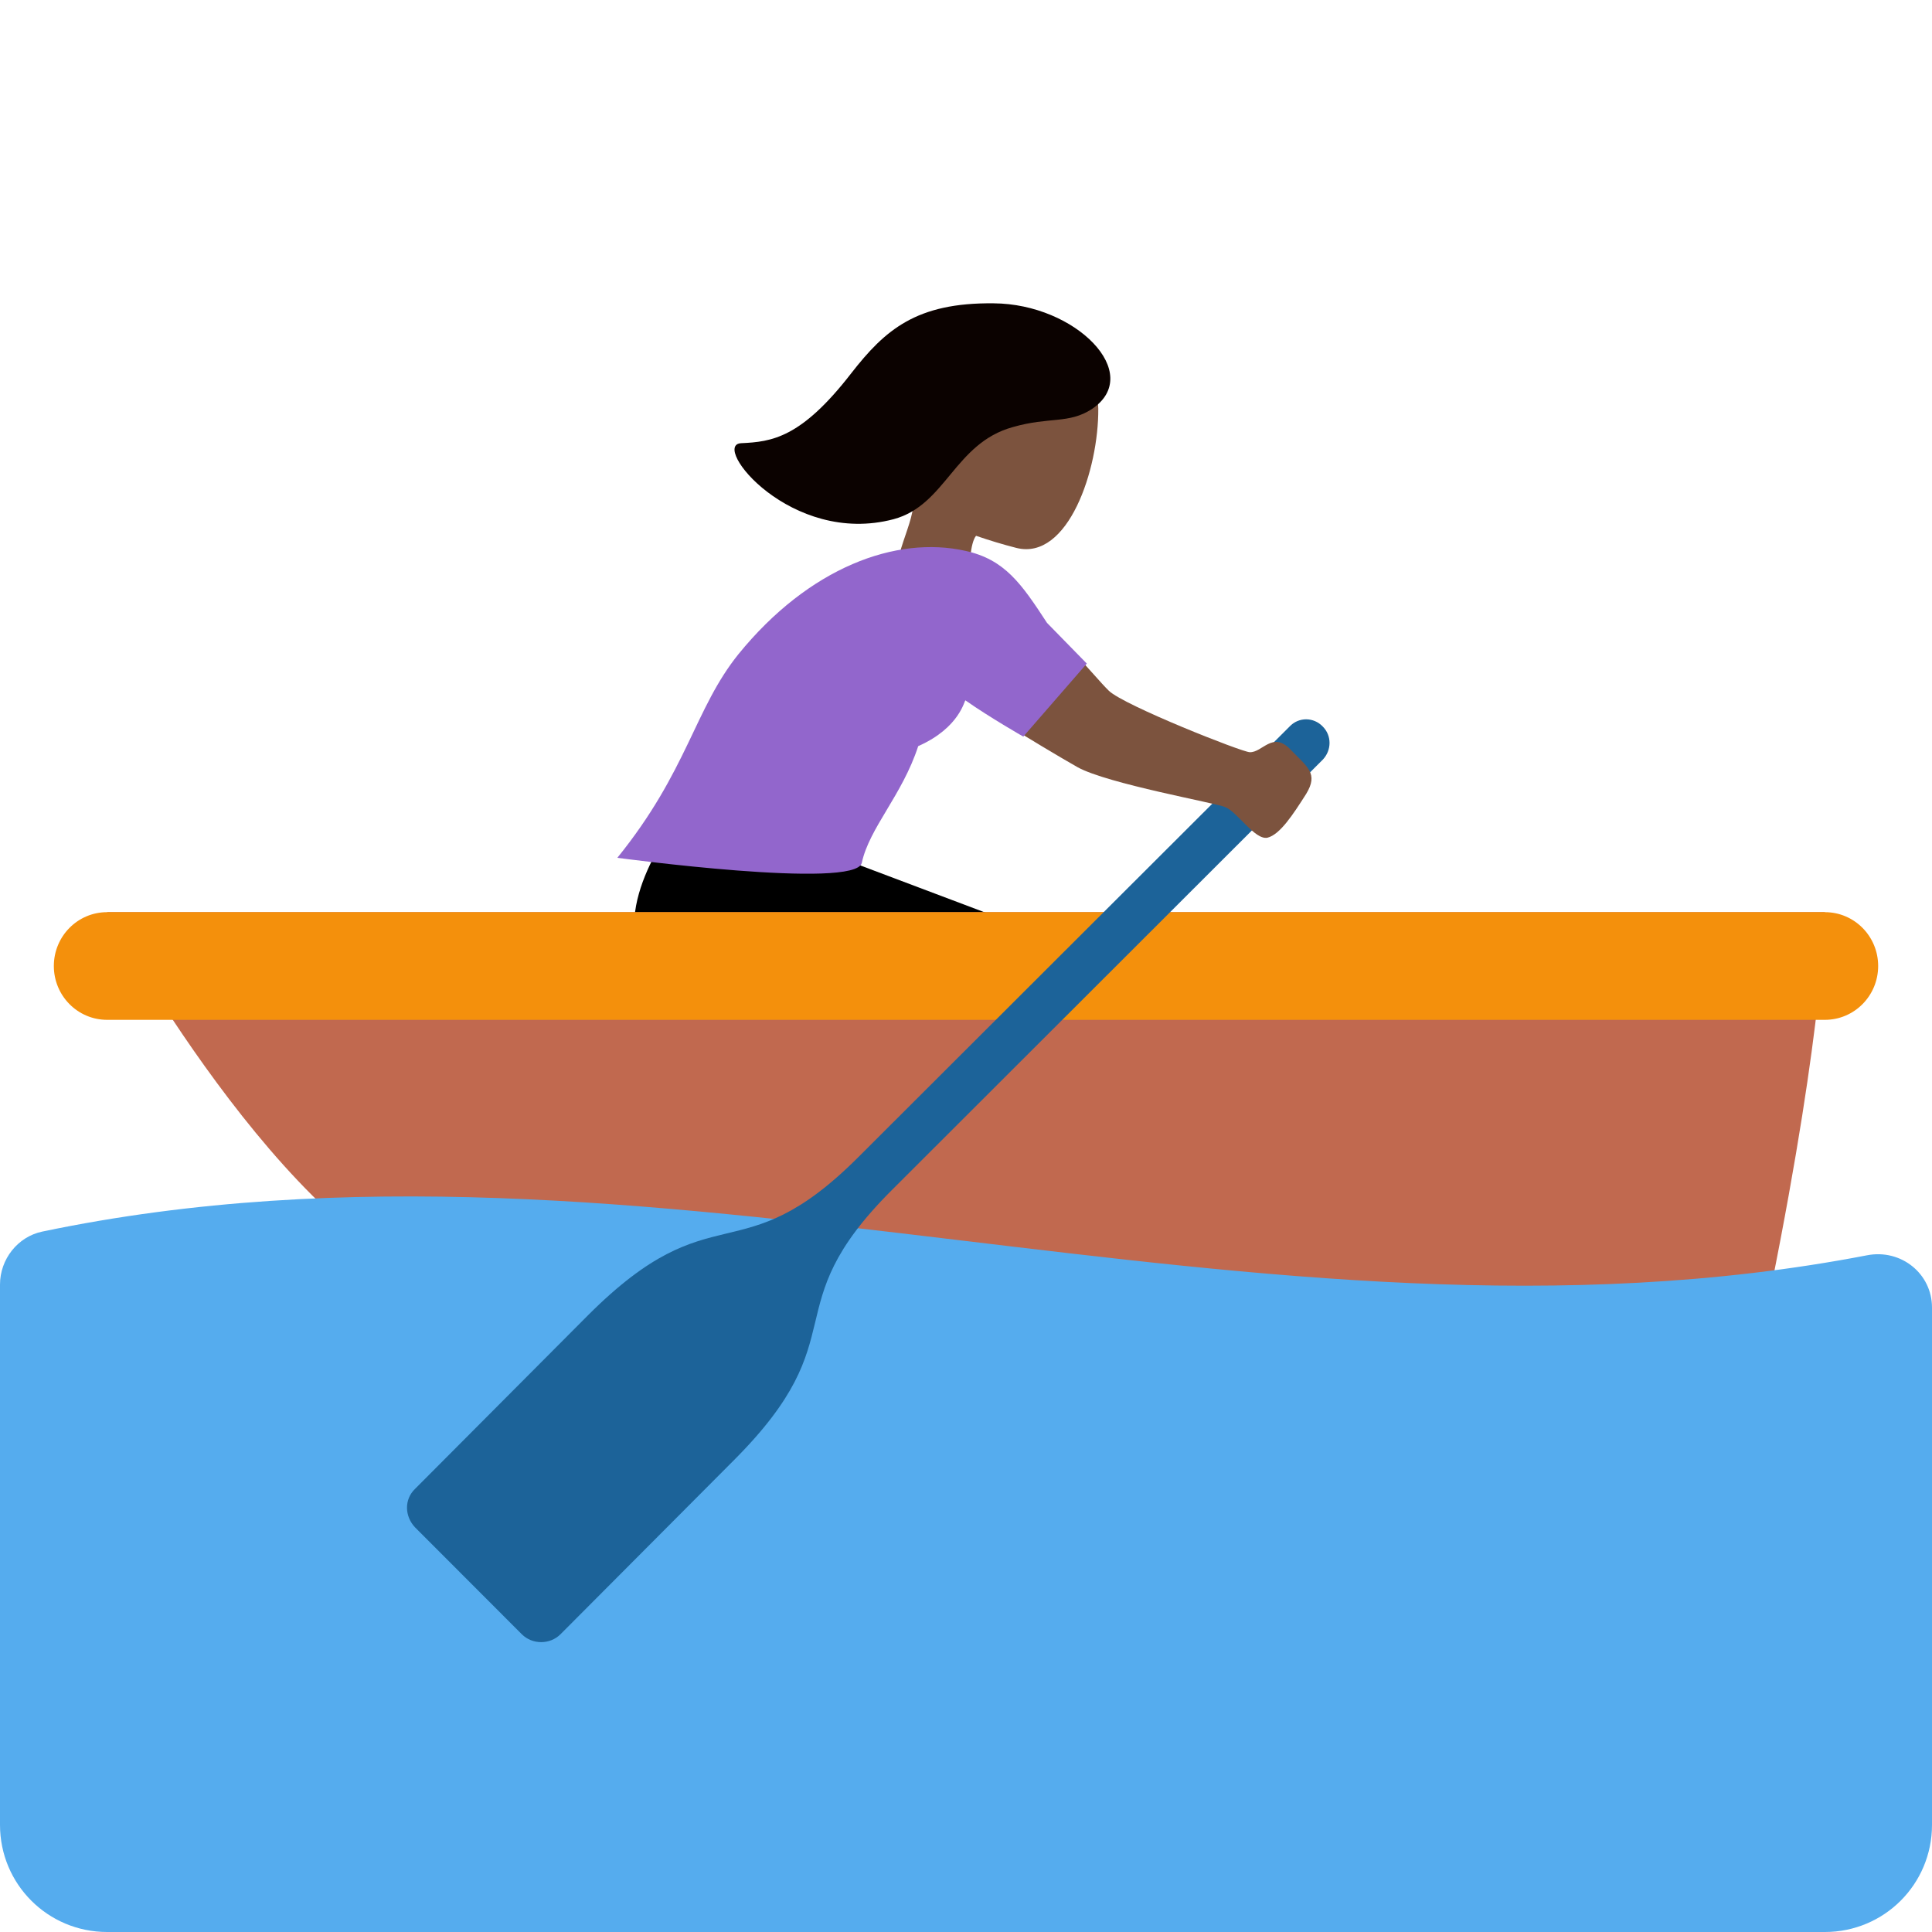 <?xml version="1.0" encoding="UTF-8"?>
<svg xmlns="http://www.w3.org/2000/svg" xmlns:xlink="http://www.w3.org/1999/xlink" width="15pt" height="15pt" viewBox="0 0 15 15" version="1.1">
<g id="surface1">
<path style=" stroke:none;fill-rule:nonzero;fill:rgb(0%,0%,0%);fill-opacity:1;" d="M 6.398 6.613 L 7.684 7.098 L 7.203 8.383 C 7.203 8.383 5.305 7.965 5.012 7.5 C 4.715 7.039 5.262 6.363 5.262 6.363 Z M 6.398 6.613 "/>
<path style=" stroke:none;fill-rule:nonzero;fill:rgb(75.686%,41.176%,30.98%);fill-opacity:1;" d="M 0.832 7.082 L 14.168 7.082 C 14.168 7.082 14.168 7.918 13.75 10 C 13.391 11.793 5 10.418 3.5 10 C 2.215 9.645 0.832 7.082 0.832 7.082 Z M 0.832 7.082 "/>
<path style=" stroke:none;fill-rule:nonzero;fill:rgb(95.686%,56.471%,4.706%);fill-opacity:1;" d="M 14.582 7.5 C 14.582 7.73 14.398 7.918 14.168 7.918 L 0.832 7.918 C 0.602 7.918 0.418 7.73 0.418 7.5 C 0.418 7.27 0.602 7.082 0.832 7.082 L 14.168 7.082 C 14.398 7.082 14.582 7.27 14.582 7.5 Z M 14.582 7.5 "/>
<path style=" stroke:none;fill-rule:nonzero;fill:rgb(33.333%,67.451%,93.333%);fill-opacity:1;" d="M 0 9.973 L 0 14.168 C 0 14.629 0.371 15 0.832 15 L 14.168 15 C 14.629 15 15 14.629 15 14.168 L 15 10.152 C 15 9.887 14.758 9.695 14.496 9.746 C 9.773 10.656 5.051 8.574 0.328 9.562 C 0.137 9.602 0 9.777 0 9.973 Z M 0 9.973 "/>
<path style=" stroke:none;fill-rule:nonzero;fill:rgb(10.98%,38.824%,60%);fill-opacity:1;" d="M 10.27 5.641 C 10.199 5.566 10.082 5.566 10.012 5.641 L 6.664 8.984 C 5.738 9.91 5.543 9.234 4.566 10.211 L 3.223 11.559 C 3.137 11.641 3.141 11.773 3.223 11.859 L 4.051 12.688 C 4.133 12.77 4.27 12.77 4.352 12.688 L 5.695 11.34 C 6.672 10.363 5.996 10.168 6.922 9.242 L 10.27 5.898 C 10.34 5.824 10.34 5.711 10.27 5.641 Z M 10.27 5.641 "/>
<path style=" stroke:none;fill-rule:nonzero;fill:rgb(48.627%,32.549%,24.314%);fill-opacity:1;" d="M 7.094 3.844 C 7.023 3.758 6.965 3.652 6.934 3.523 C 6.824 3.059 7.078 2.598 7.5 2.496 C 7.926 2.398 8.52 2.691 8.527 3.172 C 8.531 3.645 8.293 4.355 7.891 4.254 C 7.785 4.227 7.68 4.195 7.578 4.16 C 7.535 4.211 7.516 4.406 7.539 4.57 C 7.598 4.988 7.02 5.055 6.957 4.637 C 6.91 4.301 7.109 4.082 7.094 3.844 Z M 7.094 3.844 "/>
<path style=" stroke:none;fill-rule:nonzero;fill:rgb(4.314%,0.784%,0%);fill-opacity:1;" d="M 5.754 3.441 C 5.992 3.43 6.219 3.402 6.609 2.898 C 6.871 2.562 7.113 2.348 7.715 2.355 C 8.352 2.359 8.887 2.902 8.477 3.176 C 8.297 3.293 8.148 3.234 7.863 3.316 C 7.41 3.441 7.344 3.922 6.938 4.031 C 6.141 4.242 5.516 3.453 5.754 3.441 Z M 5.754 3.441 "/>
<path style=" stroke:none;fill-rule:nonzero;fill:rgb(48.627%,32.549%,24.314%);fill-opacity:1;" d="M 10.016 5.816 C 9.879 5.676 9.801 5.844 9.703 5.84 C 9.645 5.84 8.727 5.477 8.609 5.363 C 8.492 5.25 8.148 4.812 7.805 4.582 C 7.461 4.355 7.23 4.512 7.141 4.684 C 7.023 4.906 7.078 5.168 7.312 5.312 C 7.477 5.418 8.043 5.773 8.367 5.957 C 8.602 6.086 9.438 6.234 9.512 6.266 C 9.609 6.305 9.742 6.523 9.84 6.504 C 9.938 6.48 10.039 6.324 10.141 6.164 C 10.238 6.004 10.152 5.957 10.016 5.816 Z M 10.016 5.816 "/>
<path style=" stroke:none;fill-rule:nonzero;fill:rgb(57.255%,40%,80%);fill-opacity:1;" d="M 8.438 5.152 L 8.129 4.836 C 7.93 4.531 7.801 4.344 7.496 4.277 C 6.957 4.156 6.281 4.406 5.734 5.078 C 5.391 5.504 5.34 5.984 4.793 6.66 C 4.793 6.66 6.645 6.91 6.691 6.699 C 6.75 6.426 7.004 6.176 7.129 5.793 C 7.457 5.648 7.488 5.43 7.496 5.438 C 7.684 5.57 7.945 5.719 7.945 5.719 Z M 8.438 5.152 "/>
</g>
</svg>
